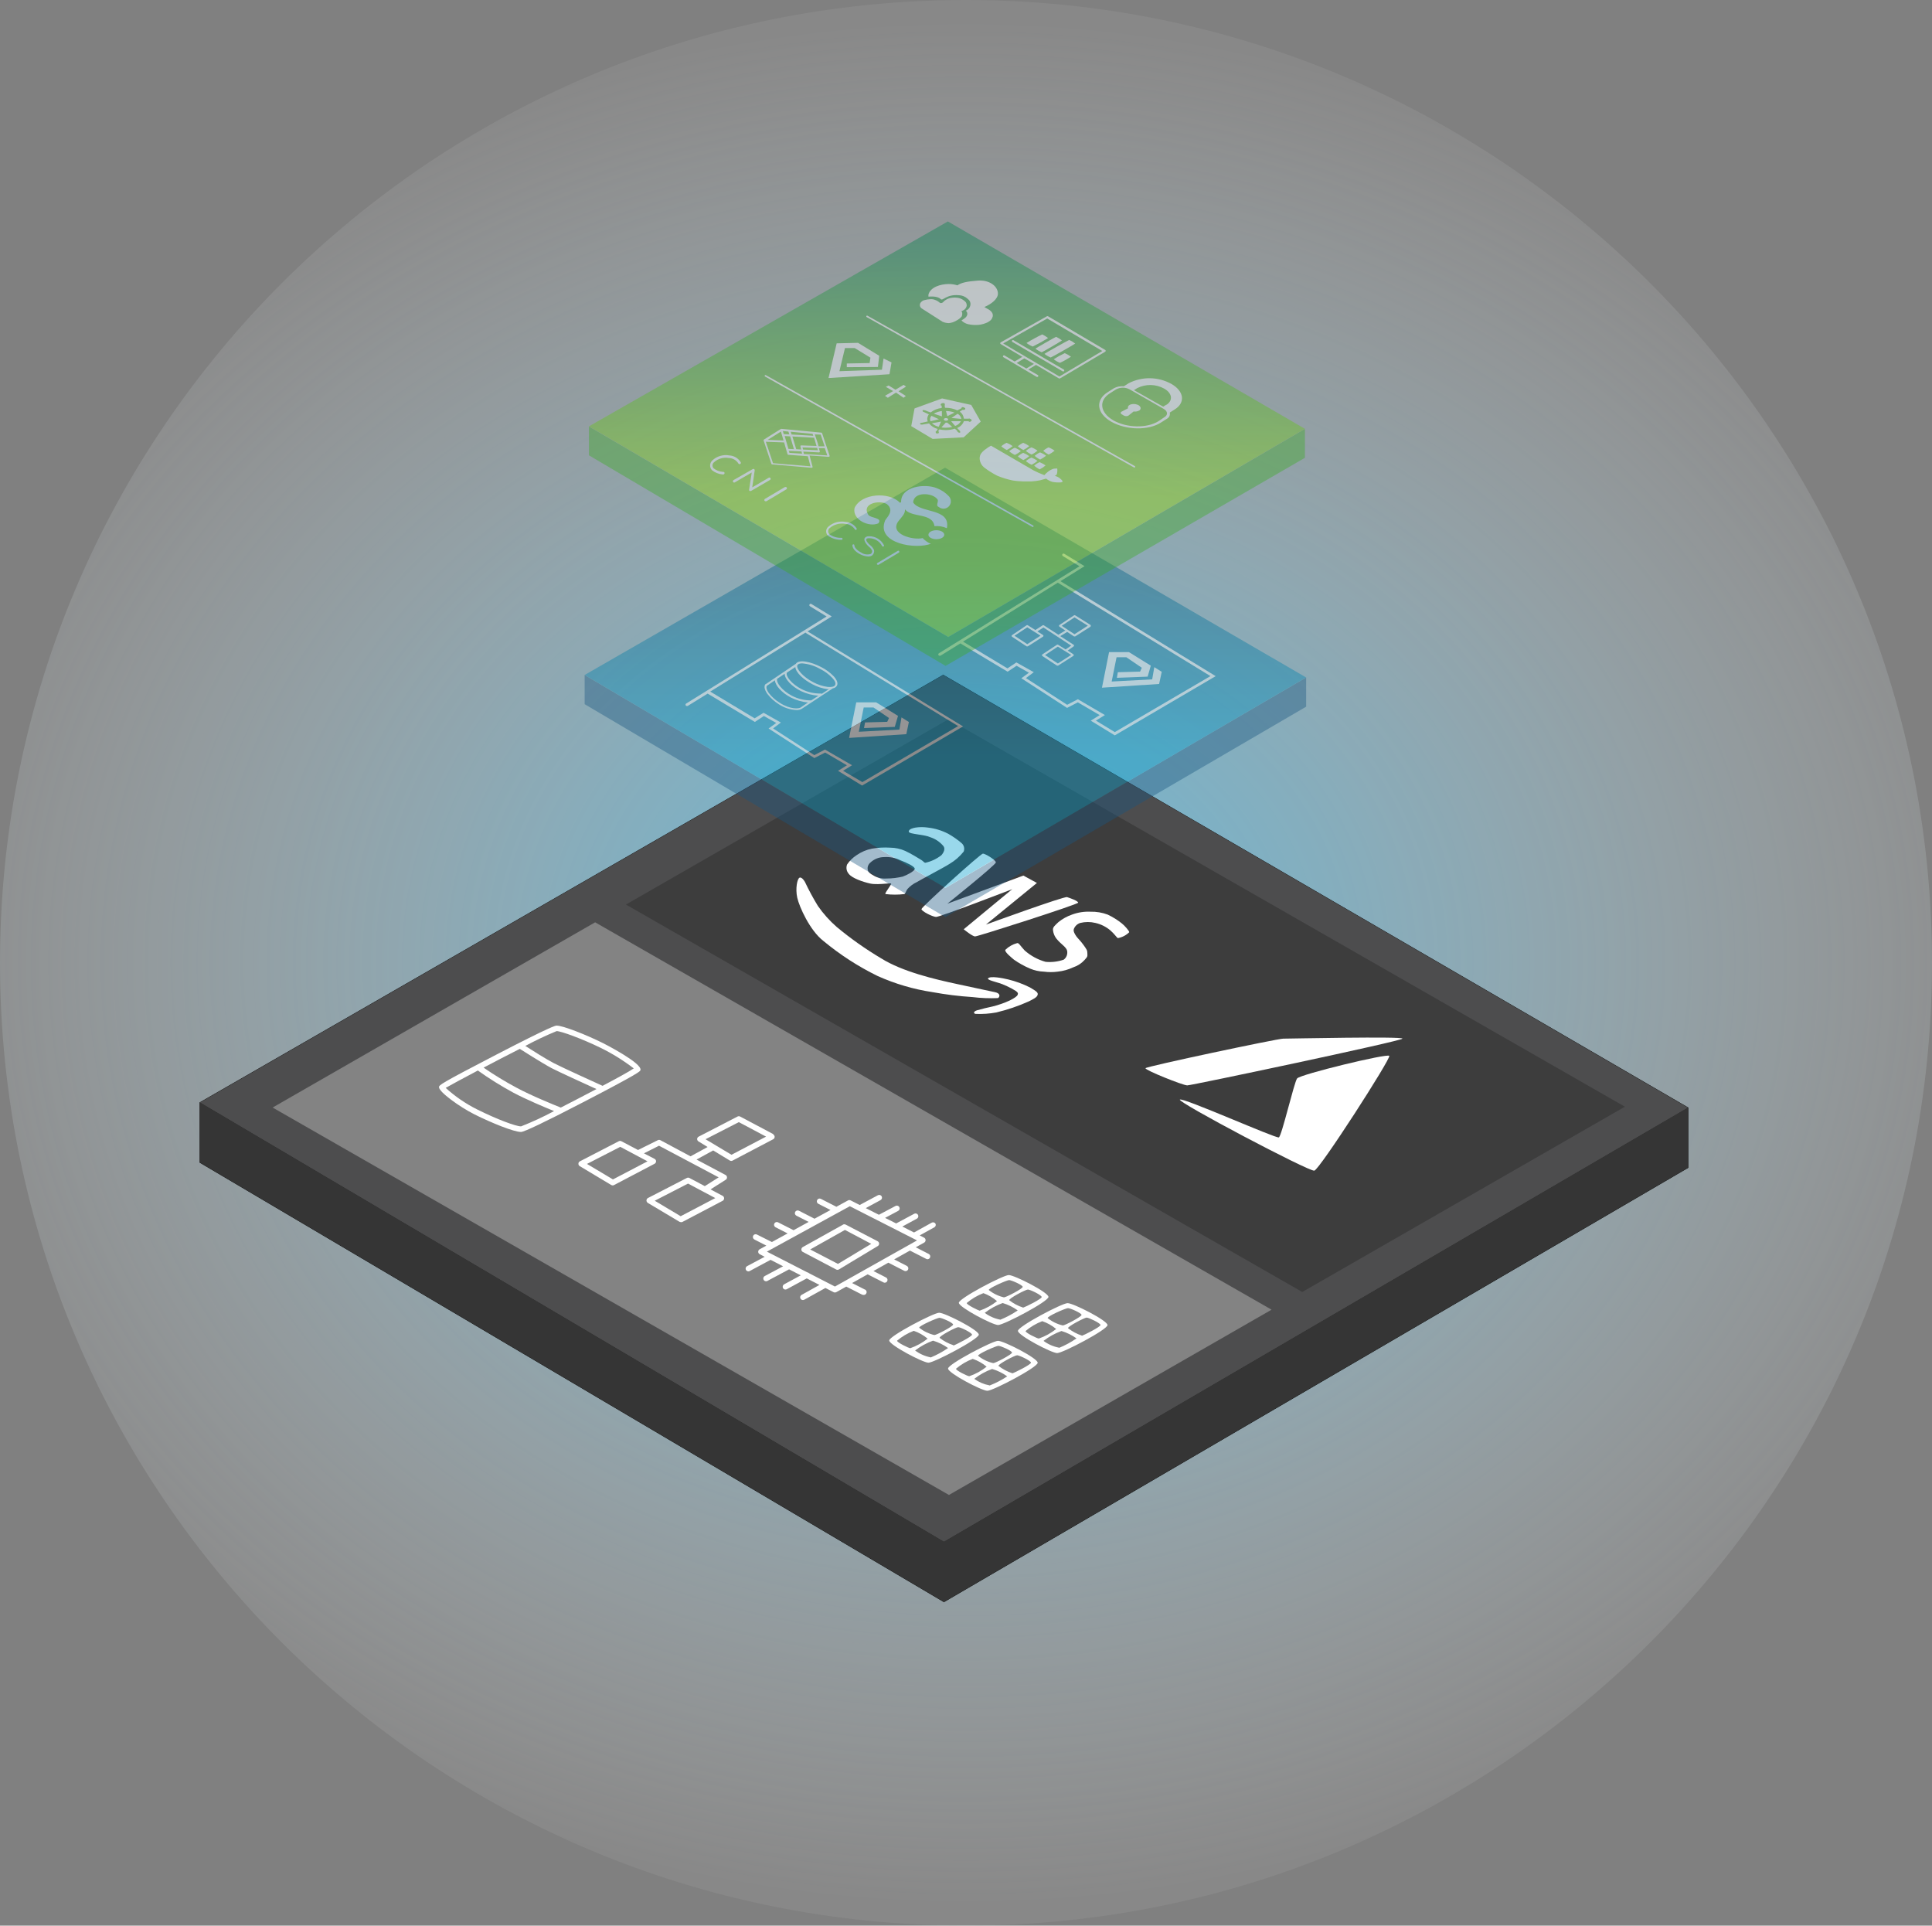 <?xml version="1.0" encoding="UTF-8"?> <svg xmlns="http://www.w3.org/2000/svg" width="589" height="587" viewBox="0 0 589 587" fill="none"><rect x="0" y="0" width="589" height="587" fill="#808080" stroke="none"/><g style="mix-blend-mode:multiply" opacity="0.635"><path fill-rule="evenodd" clip-rule="evenodd" d="M294.5 587C457.148 587 589 455.596 589 293.5C589 131.404 457.148 0 294.5 0C131.852 0 0 131.404 0 293.5C0 455.596 131.852 587 294.5 587Z" fill="url(#paint0_radial)"></path></g><path d="M287.559 205.691L60.88 336.044V354.419L287.779 488.393L514.695 355.993V337.617L287.559 205.691Z" fill="black"></path><path d="M514.695 337.685L287.559 205.742L60.88 336.112L287.779 470.068L514.695 337.685Z" fill="#4D4D4E"></path><path d="M287.779 469.967L60.88 336.01V354.368L287.779 488.342L514.695 355.942V337.567L287.779 469.967Z" fill="#353535"></path><path opacity="0.46" d="M289.149 219.278L495.372 337.364L397.015 393.843L190.826 275.741L289.149 219.278Z" fill="#2B2B2B"></path><g opacity="0.34"><path d="M181.436 281.155L387.658 399.241L289.302 455.72L83.112 337.618L181.436 281.155Z" fill="#EAEAEA"></path></g><path d="M427.556 316.619C427.235 317.364 363.259 330.866 361.957 330.866C360.654 330.866 348.945 326.179 349.233 325.621C349.52 325.063 389.503 316.619 391.195 316.619C392.887 316.619 427.861 315.875 427.556 316.619Z" fill="white"></path><path d="M344.241 284.201C344.41 283.879 342.752 282.052 341.991 281.476C340.667 280.421 339.225 279.524 337.693 278.803C336.018 278.175 334.237 277.877 332.448 277.923C330.53 277.832 328.613 278.131 326.813 278.803C325.323 279.317 323.932 280.084 322.702 281.07C321.568 282.136 321.01 282.61 321.01 283.355C321.089 284.547 321.586 285.674 322.414 286.536C323.345 287.669 325.138 288.786 325.325 289.818C325.54 290.85 325.137 291.912 324.292 292.542C322.517 293.155 320.63 293.38 318.76 293.202C316.398 292.545 314.216 291.359 312.381 289.733C310.976 288.228 310.689 287.483 310.147 287.483C308.768 287.837 307.507 288.549 306.492 289.547C306.205 290.19 308.354 291.882 309.115 292.542C310.641 293.611 312.274 294.519 313.988 295.249C315.35 295.829 316.807 296.15 318.286 296.197C319.656 296.379 321.044 296.379 322.414 296.197C324.068 296.031 325.682 295.585 327.186 294.877C328.519 294.445 329.716 293.668 330.654 292.627C331.687 291.51 331.5 291.51 331.5 290.579C331.5 289.649 331.23 289.361 330.384 288.143C329.538 286.925 328.506 285.977 328.133 285.419C327.761 284.86 327.101 283.913 327.389 283.168C327.73 282.291 328.452 281.618 329.352 281.341C330.858 280.977 332.43 280.977 333.937 281.341C335.635 281.723 337.215 282.513 338.539 283.642C339.69 284.64 340.4 285.723 340.773 285.977C342.08 285.745 343.288 285.126 344.241 284.201Z" fill="white"></path><path d="M328.692 275.165C328.692 274.641 326.238 273.761 325.308 273.473C324.377 273.186 300.57 281.849 300.57 281.849L316.12 269.159L311.991 266.908L288.811 275.487C288.811 275.487 303.599 263.643 303.599 262.898C303.599 262.154 300.35 260.208 299.657 260.208C298.963 260.208 280.926 276.485 280.926 277.128C280.926 277.771 284.225 279.446 285.359 279.514C286.493 279.581 308.59 271.054 308.59 271.054L293.802 283.27C293.802 283.27 296.408 285.453 297.288 285.453C298.168 285.453 328.692 275.673 328.692 275.165Z" fill="white"></path><path fill-rule="evenodd" clip-rule="evenodd" d="M289.048 254.15C290.516 254.97 291.899 255.934 293.176 257.027C293.895 257.666 294.144 258.683 293.802 259.582C292.615 261.078 291.164 262.346 289.521 263.321C288.639 263.903 285.957 265.357 283.556 266.658C281.768 267.628 280.136 268.512 279.522 268.888C278.428 269.395 277.449 270.121 276.645 271.02C276.372 271.402 276.246 271.702 276.147 271.939C276.031 272.215 275.952 272.406 275.715 272.543C273.804 272.78 271.872 272.78 269.962 272.543C269.738 272.426 270.309 271.595 270.852 270.806C271.336 270.102 271.797 269.431 271.654 269.328C271.54 269.246 270.935 269.295 270.103 269.364C268.706 269.479 266.669 269.646 265.258 269.328C263.008 268.82 259.759 267.703 258.761 266.384C258.066 265.602 257.87 264.497 258.253 263.524C259.013 262.399 259.991 261.439 261.129 260.698C262.535 259.713 264.132 259.033 265.816 258.702C267.653 258.382 269.522 258.279 271.383 258.397C272.969 258.41 274.536 258.75 275.985 259.396C277.61 260.14 280.165 261.697 280.858 262.137C281.192 262.348 281.377 262.521 281.528 262.662C281.691 262.814 281.814 262.929 282.043 263.017C283.85 262.629 285.545 261.837 287 260.698C287.745 259.836 288.219 258.786 287.643 257.957C286.591 256.677 285.194 255.725 283.616 255.216C282.742 254.807 281.274 254.584 279.948 254.383C278.424 254.152 277.088 253.949 277.051 253.524C276.984 252.729 278.49 252.374 279.133 252.272C280.372 252.088 281.632 252.088 282.872 252.272C285.028 252.515 287.121 253.152 289.048 254.15ZM270.182 267.805C271.932 267.807 273.676 267.597 275.376 267.179V267.145C276.307 266.84 278.879 265.555 278.879 264.844C278.879 264.133 276.493 263 274.412 262.204C272.906 261.483 271.239 261.163 269.573 261.274C267.991 261.265 266.468 261.872 265.326 262.966C264.664 263.51 264.369 264.382 264.564 265.216C264.632 265.808 265.478 266.468 266.07 266.739C267.284 267.542 268.731 267.918 270.182 267.805Z" fill="white"></path><path d="M423.546 321.865C422.988 321.053 396.372 327.516 395.442 328.751C394.511 329.986 390.755 346.331 389.875 346.72C388.995 347.11 360.654 334.487 359.706 335.198C358.759 335.909 399.063 357.194 400.687 356.856C402.311 356.517 424.087 322.677 423.546 321.865Z" fill="white"></path><path d="M307.423 298.583C309.695 299.141 311.897 299.953 313.988 301.002C315.934 302.153 316.577 302.559 316.323 303.32C316.069 304.082 314.986 304.572 313.667 305.249C310.47 306.688 307.145 307.821 303.734 308.633C301.654 309.019 299.537 309.166 297.423 309.073C296.746 308.955 296.679 308.329 297.931 307.956C299.183 307.584 301.315 307.077 302.55 306.823C304.396 306.376 306.192 305.747 307.914 304.945C309.233 304.268 310.079 303.71 310.249 303.253C310.418 302.796 310.35 302.559 309.673 302.068C308.159 301.127 306.548 300.35 304.868 299.75C303.294 299.26 300.841 298.684 301.23 298.227C301.924 297.449 305.646 298.143 307.423 298.583Z" fill="white"></path><path d="M245.394 268.837C245.394 268.837 244.531 267.28 243.786 267.534C243.042 267.788 242.433 270.918 243.059 273.676C243.685 276.434 246.883 283.625 251.011 286.823C256.069 291.022 261.606 294.606 267.508 297.5C272.857 299.905 278.51 301.568 284.31 302.44C288.338 303.18 292.406 303.683 296.493 303.946C299.063 304.265 301.655 304.366 304.242 304.251C304.8 303.946 305.173 302.813 303.294 302.44C301.416 302.068 298.54 301.408 291.924 300.004C284.868 298.498 275.122 296.197 268.625 292.136C263.869 289.31 259.343 286.114 255.089 282.576C252.914 280.678 250.982 278.518 249.336 276.147C247.893 273.782 246.577 271.342 245.394 268.837Z" fill="white"></path><path fill-rule="evenodd" clip-rule="evenodd" d="M307.541 388.683C305.849 388.683 292.313 395.789 292.313 397.143C292.313 398.496 302.584 403.911 304.293 403.911C306.002 403.911 319.639 396.754 319.639 395.349C319.639 393.945 309.25 388.683 307.541 388.683ZM307.643 390.222C308.337 390.222 311.788 391.728 311.788 392.287C311.788 392.845 306.712 395.485 306.069 395.485C304.382 395.096 302.803 394.333 301.45 393.251C301.264 392.727 306.966 390.222 307.643 390.222ZM299.809 394.199C297.96 394.904 296.244 395.916 294.733 397.193C294.581 397.701 298.32 399.495 298.658 399.545C300.574 398.879 302.365 397.895 303.954 396.635C302.735 395.573 301.33 394.747 299.809 394.199ZM304.885 402.269C303.192 401.944 301.595 401.238 300.215 400.205C301.87 398.929 303.714 397.919 305.68 397.21C307.324 397.697 308.875 398.458 310.266 399.461C308.602 400.597 306.821 401.55 304.953 402.303L304.885 402.269ZM307.694 396.364C308.941 397.341 310.35 398.091 311.856 398.581L311.924 398.615C312.55 398.446 317.575 395.975 317.575 395.383C317.575 394.791 314.056 393.099 313.362 393.099C312.668 393.099 307.423 395.874 307.694 396.364Z" fill="white"></path><path fill-rule="evenodd" clip-rule="evenodd" d="M325.477 397.244C323.785 397.244 310.333 404.334 310.333 405.704C310.333 407.075 320.587 412.472 322.296 412.472C324.005 412.472 337.642 405.315 337.642 403.928C337.642 402.54 327.186 397.244 325.477 397.244ZM325.595 398.767C326.272 398.767 329.724 400.273 329.724 400.831C329.724 401.39 324.648 404.046 324.022 404.046C322.334 403.658 320.755 402.894 319.402 401.813C319.183 401.271 324.902 398.767 325.595 398.767ZM317.744 402.743C315.896 403.448 314.179 404.461 312.668 405.738C312.533 406.263 316.255 408.039 316.695 408.039C318.612 407.376 320.403 406.392 321.991 405.129C320.739 404.072 319.298 403.263 317.744 402.743ZM322.82 410.814C321.123 410.485 319.522 409.779 318.133 408.75C319.786 407.466 321.63 406.449 323.599 405.738C325.244 406.222 326.795 406.983 328.184 407.988C326.536 409.139 324.765 410.103 322.905 410.865L322.82 410.814ZM325.612 404.892C326.868 405.869 328.281 406.625 329.791 407.126L329.876 407.176C330.485 406.99 335.51 404.486 335.51 403.911C335.51 403.335 331.873 401.643 331.28 401.643C330.688 401.643 325.358 404.401 325.612 404.892Z" fill="white"></path><path fill-rule="evenodd" clip-rule="evenodd" d="M286.324 400.171C284.632 400.171 271.095 407.278 271.095 408.631C271.095 409.985 281.349 415.4 283.058 415.4C284.767 415.4 298.405 408.242 298.405 406.838C298.405 405.434 288.033 400.171 286.324 400.171ZM286.425 401.711C287.119 401.711 290.571 403.217 290.571 403.775C290.571 404.334 285.494 406.973 284.852 406.973C283.165 406.582 281.587 405.819 280.232 404.74C280.063 404.215 285.748 401.711 286.425 401.711ZM278.574 405.687C276.725 406.392 275.009 407.405 273.498 408.682C273.363 409.19 277.102 410.983 277.508 410.983C279.424 410.317 281.214 409.333 282.804 408.073C281.556 407.02 280.121 406.211 278.574 405.687ZM283.65 413.758C281.958 413.42 280.363 412.709 278.98 411.677C280.636 410.401 282.479 409.391 284.445 408.682C286.09 409.169 287.64 409.93 289.031 410.933C287.371 412.073 285.596 413.038 283.735 413.809L283.65 413.758ZM286.459 407.836C287.707 408.811 289.116 409.561 290.621 410.053L290.706 410.171C291.332 409.934 296.34 407.447 296.34 406.855C296.34 406.263 292.821 404.571 292.127 404.571C291.433 404.571 286.188 407.346 286.459 407.836Z" fill="white"></path><path fill-rule="evenodd" clip-rule="evenodd" d="M304.259 408.733C302.567 408.733 289.031 415.822 289.031 417.193C289.031 418.564 299.284 423.961 301.01 423.961C302.736 423.961 316.357 416.821 316.357 415.416C316.357 414.012 305.985 408.733 304.259 408.733ZM304.377 410.256C305.071 410.256 308.523 411.762 308.523 412.32C308.523 412.878 303.447 415.535 302.804 415.535C301.116 415.146 299.537 414.383 298.185 413.301C297.998 412.76 303.684 410.256 304.377 410.256ZM296.543 414.232C294.696 414.939 292.98 415.952 291.467 417.227C291.315 417.751 295.037 419.528 295.494 419.528C297.413 418.868 299.204 417.884 300.79 416.618C299.538 415.561 298.097 414.752 296.543 414.232ZM301.619 422.303C299.958 421.99 298.387 421.314 297.017 420.323C298.663 419.039 300.502 418.023 302.465 417.311C304.116 417.796 305.672 418.557 307.068 419.562C305.383 420.688 303.578 421.624 301.687 422.354L301.619 422.303ZM304.411 416.381C305.669 417.355 307.082 418.11 308.59 418.614L308.658 418.631C309.267 418.479 314.309 415.975 314.309 415.399C314.309 414.824 310.756 413.132 310.079 413.132C309.403 413.132 304.157 415.89 304.411 416.381Z" fill="white"></path><path fill-rule="evenodd" clip-rule="evenodd" d="M244.734 380.155L257.153 373.234C257.373 373.168 257.611 373.192 257.813 373.302L267.559 378.378C267.83 378.522 268.004 378.799 268.016 379.106C268.02 379.412 267.858 379.697 267.593 379.85L255.749 386.974C255.617 387.054 255.464 387.095 255.309 387.092C255.173 387.093 255.038 387.058 254.92 386.99L244.768 381.644C244.486 381.511 244.308 381.227 244.311 380.916C244.3 380.604 244.463 380.311 244.734 380.155ZM247.001 380.882L255.461 385.282L265.613 379.173L257.593 374.926L247.001 380.882Z" fill="white"></path><path fill-rule="evenodd" clip-rule="evenodd" d="M284.056 372.71C284.464 372.491 284.971 372.633 285.207 373.031C285.394 373.439 285.23 373.921 284.835 374.131L280.385 376.601L281.721 377.278C281.995 377.428 282.168 377.711 282.178 378.023C282.189 378.335 282.026 378.628 281.755 378.784L279.183 380.222L283.143 382.253C283.557 382.464 283.724 382.97 283.515 383.386C283.376 383.68 283.078 383.865 282.753 383.86C282.623 383.858 282.495 383.823 282.381 383.759L277.407 381.221L272.601 383.911L276.459 385.891C276.874 386.102 277.04 386.608 276.831 387.024C276.681 387.305 276.389 387.481 276.07 387.481C275.936 387.477 275.804 387.449 275.681 387.396L270.825 384.909L266.29 387.464L270.097 389.41C270.453 389.582 270.642 389.977 270.553 390.362C270.463 390.747 270.12 391.019 269.725 391.017C269.589 391.018 269.454 390.983 269.336 390.916L264.513 388.462L259.776 391.119L263.532 393.031C263.999 393.138 264.291 393.604 264.184 394.071C264.076 394.539 263.61 394.83 263.143 394.723C263.007 394.722 262.873 394.687 262.754 394.621L257.999 392.202L254.954 393.894C254.823 393.961 254.678 393.996 254.531 393.995C254.401 394 254.273 393.971 254.158 393.911L251.637 392.625L245.106 396.246C244.708 396.41 244.251 396.249 244.043 395.872C243.835 395.496 243.943 395.023 244.294 394.774L249.827 391.694L245.952 389.698L239.861 392.997C239.735 393.062 239.596 393.097 239.455 393.099C239.144 393.103 238.856 392.933 238.71 392.659C238.495 392.247 238.644 391.738 239.049 391.508L244.125 388.767L240.571 386.94L233.939 390.476C233.82 390.543 233.686 390.578 233.55 390.577C233.161 390.579 232.822 390.317 232.726 389.941C232.63 389.565 232.802 389.171 233.144 388.987L238.744 386.009L234.92 384.046L228.609 387.43C228.341 387.598 228.002 387.602 227.73 387.441C227.458 387.281 227.298 386.982 227.315 386.666C227.333 386.35 227.525 386.071 227.814 385.941L233.127 383.116L231.604 382.32C231.328 382.182 231.152 381.902 231.147 381.593C231.144 381.278 231.312 380.986 231.587 380.831L233.634 379.715L229.979 377.837C229.572 377.619 229.408 377.12 229.607 376.703C229.709 376.499 229.888 376.345 230.104 376.275C230.321 376.205 230.556 376.225 230.758 376.331L235.326 378.615L240.115 375.992L236.443 374.114C236.24 374.016 236.086 373.84 236.016 373.626C235.946 373.413 235.966 373.179 236.071 372.981C236.282 372.566 236.788 372.399 237.204 372.608L241.925 375.011L246.527 372.49L242.788 370.578C242.373 370.367 242.207 369.86 242.416 369.444C242.634 369.027 243.145 368.862 243.566 369.072L248.321 371.508L253.194 368.852L249.471 366.957C249.063 366.74 248.905 366.235 249.116 365.823C249.214 365.621 249.39 365.467 249.604 365.396C249.818 365.326 250.051 365.346 250.25 365.451L254.987 367.871L258.541 365.925C258.791 365.798 259.086 365.798 259.336 365.925L262.094 367.329L267.644 364.351C268.056 364.136 268.565 364.285 268.794 364.69C268.901 364.889 268.924 365.123 268.857 365.339C268.79 365.555 268.64 365.736 268.439 365.84L263.938 368.277L267.948 370.307L273.024 367.617C273.44 367.397 273.955 367.556 274.175 367.972C274.395 368.388 274.235 368.903 273.82 369.123L269.826 371.255L273.21 372.947L278.709 370.003C278.975 369.857 279.299 369.865 279.557 370.023C279.816 370.181 279.971 370.465 279.963 370.768C279.956 371.071 279.788 371.346 279.522 371.492L275.089 373.894L278.659 375.705L284.056 372.71ZM246.646 388.124L254.548 392.185L279.572 378.124L259.082 367.701L233.803 381.542L246.138 387.87C246.334 387.885 246.517 387.976 246.646 388.124Z" fill="white"></path><path fill-rule="evenodd" clip-rule="evenodd" d="M225.631 340.358L235.783 345.739L235.698 345.807C235.983 345.946 236.163 346.235 236.163 346.551C236.163 346.868 235.983 347.157 235.698 347.296L223.33 353.793C223.211 353.86 223.077 353.895 222.941 353.895C222.787 353.89 222.636 353.849 222.501 353.776L217.425 350.697L212.349 353.472L221.198 358.175C221.457 358.321 221.623 358.589 221.638 358.886C221.656 359.187 221.507 359.474 221.249 359.631L216.613 362.575L220.318 364.537C220.591 364.69 220.759 364.978 220.759 365.29C220.759 365.603 220.591 365.891 220.318 366.043L207.949 372.541C207.816 372.572 207.677 372.572 207.543 372.541C207.394 372.542 207.247 372.501 207.12 372.422L197.493 366.686C197.234 366.521 197.08 366.232 197.087 365.925C197.095 365.617 197.27 365.339 197.544 365.197L209.388 359.089C209.635 358.954 209.935 358.954 210.183 359.089L214.87 361.576L219.1 358.903L200.911 349.258L196.325 351.577L199.557 353.269C199.841 353.407 200.019 353.697 200.014 354.013C200.011 354.327 199.836 354.613 199.557 354.758L187.188 361.255C187.07 361.322 186.936 361.357 186.799 361.356C186.645 361.351 186.495 361.311 186.359 361.238L176.749 355.485C176.479 355.33 176.321 355.034 176.343 354.724C176.342 354.418 176.521 354.139 176.799 354.013L188.644 347.888C188.891 347.753 189.191 347.753 189.439 347.888L194.515 350.561L200.555 347.566C200.793 347.44 201.079 347.44 201.317 347.566L210.521 352.49L215.733 349.648L212.958 347.956C212.692 347.802 212.531 347.518 212.535 347.211C212.543 346.899 212.726 346.617 213.009 346.484L224.853 340.358C225.097 340.232 225.387 340.232 225.631 340.358ZM178.948 354.808L186.867 359.529L197.408 354.013L189.1 349.597L178.948 354.808ZM207.51 370.747L199.608 366.026L209.76 360.798L214.498 363.319L218.068 365.214L207.51 370.747ZM215.09 347.279L223.008 352.016L233.55 346.484L225.242 342.067L215.09 347.279Z" fill="white"></path><path fill-rule="evenodd" clip-rule="evenodd" d="M169.693 312.643C171.673 312.643 178.745 315.452 183.821 317.973C183.974 318.041 195.953 324.132 195.242 326.23C195.141 326.586 194.972 327.093 177.629 336.078C166.14 342.034 159.812 345.062 158.83 345.062C156.681 345.062 149.964 342.355 144.702 339.732C140.066 337.397 133.839 332.88 133.839 331.425C133.839 330.799 133.975 330.477 151.182 321.56C168.39 312.643 169.371 312.643 169.693 312.643ZM145.463 338.193C151.504 341.221 157.29 343.353 158.796 343.353L158.83 343.37C162.28 342.011 165.647 340.452 168.915 338.7C166.072 337.533 160.336 335.13 156.529 333.1C152.778 331.069 149.156 328.809 145.683 326.332C141.149 328.717 137.375 330.765 135.87 331.628C138.751 334.246 141.979 336.455 145.463 338.193ZM170.928 337.617C169.236 336.941 161.859 333.963 157.392 331.526C153.96 329.689 150.632 327.661 147.426 325.452C151.013 323.557 154.922 321.526 158.475 319.733C158.763 319.919 165.243 324.047 168.153 325.604C170.522 326.822 178.424 330.426 181.842 331.983C178.305 333.844 174.481 335.841 170.962 337.634L170.928 337.617ZM168.864 324.098C171.503 325.469 181.571 330.037 183.669 330.985L183.703 331.002C188.153 328.65 191.841 326.636 193.212 325.689C190.047 323.257 186.646 321.148 183.06 319.394C177.51 316.687 171.08 314.318 169.693 314.318C166.436 315.657 163.25 317.165 160.15 318.836C162.011 320.037 166.563 322.914 168.864 324.098Z" fill="white"></path><g opacity="0.4"><path d="M288.219 270.681L178.238 205.759V214.659L288.219 279.581L398.2 215.42V206.52L288.219 270.681Z" fill="#185580"></path><path d="M398.2 206.52L288.117 142.562L178.238 205.759L288.219 270.681L398.2 206.52Z" fill="url(#paint1_linear)"></path><path fill-rule="evenodd" clip-rule="evenodd" d="M330.637 172.595L323.294 177.164L370.62 206.114L339.859 224.168L332.533 219.684L335.257 217.992L328.59 214.1L325.308 215.792L311.365 206.757L313.683 205.065L309.91 202.95L307.186 204.76L292.787 196.131L286.679 199.904C286.607 199.927 286.531 199.927 286.459 199.904C286.313 199.902 286.179 199.826 286.104 199.701C286.047 199.609 286.03 199.499 286.056 199.394C286.081 199.289 286.147 199.199 286.239 199.143L329.098 172.612L324.022 169.499C323.898 169.423 323.824 169.287 323.827 169.142C323.831 168.997 323.911 168.865 324.039 168.795C324.166 168.726 324.321 168.73 324.445 168.805L330.637 172.595ZM336.847 217.975L334.106 219.667L339.859 223.17L369.029 206.097L322.567 177.671V177.57L293.599 195.59L307.135 203.745L309.86 201.935L315.172 204.913L312.77 206.706L325.341 214.845L328.607 213.153L336.847 217.975Z" fill="white"></path><path d="M351.906 203.373L354.173 204.794L353.378 208.5L335.95 209.633L338.116 198.788H344.174L350.84 202.916L349.876 206.266L340.502 206.622L340.79 204.913L347.575 204.727L348.099 203.559L343.395 200.361H340.4L338.911 207.755L351.263 207.095L351.906 203.373Z" fill="white"></path><path fill-rule="evenodd" clip-rule="evenodd" d="M253.566 187.908L246.206 192.476L293.599 221.444L262.821 239.464L255.495 234.98L258.202 233.288L251.553 229.396L248.27 231.088L234.311 222.07L236.646 220.378L232.873 218.263L230.132 220.073L215.733 211.444L209.625 215.217C209.559 215.239 209.487 215.239 209.421 215.217C209.232 215.229 209.059 215.107 209.007 214.924C208.954 214.742 209.035 214.547 209.202 214.456L252.01 187.925L246.933 184.812C246.841 184.756 246.775 184.665 246.75 184.56C246.725 184.456 246.742 184.345 246.798 184.253C246.851 184.157 246.941 184.088 247.047 184.062C247.154 184.037 247.266 184.057 247.356 184.118L253.566 187.908ZM259.759 233.271L257.018 234.963L262.906 238.415L292.093 221.342L245.614 192.916V192.798L216.528 210.818L230.064 218.973L232.788 217.281L238.067 220.259L235.682 222.053L248.253 230.191L251.502 228.499L259.759 233.271Z" fill="white"></path><path fill-rule="evenodd" clip-rule="evenodd" d="M254.226 206.215C253.096 205.03 251.767 204.051 250.301 203.322C247.221 201.732 243.533 200.886 242.619 202.358L233.397 208.584C233.369 208.578 233.341 208.578 233.313 208.584C232.856 209.278 233.076 210.276 233.922 211.495C234.888 212.757 236.075 213.835 237.424 214.676C239.024 215.744 240.884 216.358 242.805 216.452C243.442 216.503 244.076 216.329 244.598 215.961L253.905 209.836C254.428 209.771 254.892 209.464 255.157 209.007C255.529 208.347 255.207 207.332 254.226 206.215ZM247.323 213.508C245.268 213.522 243.241 213.034 241.417 212.087C238.389 210.496 236.544 208.026 236.934 206.926L239.218 205.386C239.218 206.977 241.333 209.244 244.175 210.665C245.852 211.458 247.657 211.939 249.505 212.087L247.323 213.508ZM244.446 210.107C246.298 211.032 248.351 211.479 250.419 211.41L250.47 211.545L252.686 210.09H252.314C250.69 209.875 249.119 209.365 247.678 208.584C245.005 207.214 242.602 205.031 242.467 203.339L239.912 205.031C239.37 206.012 241.333 208.55 244.446 210.107ZM244.209 215.589C243.583 216.165 240.825 216.232 237.763 214.269C236.461 213.479 235.315 212.459 234.379 211.258C233.736 210.344 233.516 209.566 233.77 209.075L236.24 207.383C236.341 208.957 238.338 211.19 241.096 212.628C242.731 213.45 244.503 213.966 246.324 214.151L244.209 215.589ZM252.331 209.396C253.532 209.515 254.361 209.312 254.598 208.821C254.886 208.314 254.548 207.518 253.752 206.672C252.684 205.534 251.417 204.599 250.013 203.914C248.338 202.954 246.472 202.377 244.548 202.222C243.803 202.222 243.279 202.408 243.11 202.747C242.602 203.728 244.649 206.266 247.915 207.958C249.29 208.696 250.785 209.183 252.331 209.396Z" fill="white"></path><path d="M274.835 218.686L277.085 220.09L276.307 223.796L258.862 224.946L261.045 214.1H267.102L273.769 218.229L272.787 221.579L263.414 221.934L263.718 220.225L270.486 220.039L271.028 218.872L266.307 215.674H263.312L261.823 223.068L274.192 222.408L274.835 218.686Z" fill="white"></path><path fill-rule="evenodd" clip-rule="evenodd" d="M327.778 187.57L332.414 190.48C332.516 190.545 332.569 190.665 332.549 190.784C332.547 190.89 332.497 190.99 332.414 191.055L327.778 194.016C327.723 194.033 327.664 194.033 327.609 194.016C327.553 194.031 327.495 194.031 327.44 194.016L325.341 192.629L323.243 193.915L327.287 196.537C327.384 196.584 327.444 196.684 327.44 196.791C327.437 196.892 327.387 196.986 327.304 197.045L325.511 198.314L327.203 199.431C327.297 199.489 327.354 199.591 327.355 199.701C327.359 199.809 327.299 199.908 327.203 199.955L322.567 202.916C322.517 202.931 322.464 202.931 322.414 202.916C322.359 202.933 322.3 202.933 322.245 202.916L317.795 199.989C317.712 199.93 317.662 199.836 317.66 199.735C317.662 199.629 317.712 199.53 317.795 199.464L322.245 196.537C322.342 196.472 322.469 196.472 322.567 196.537L324.868 197.975L326.56 196.808L318.1 191.275L316.272 192.476L317.964 193.559C318.056 193.619 318.113 193.72 318.117 193.83C318.11 193.934 318.053 194.029 317.964 194.084L313.328 197.045C313.273 197.062 313.214 197.062 313.159 197.045C313.104 197.06 313.045 197.06 312.99 197.045L308.557 194.118C308.46 194.062 308.402 193.958 308.404 193.847C308.408 193.742 308.465 193.646 308.557 193.593L312.99 190.598C313.094 190.538 313.223 190.538 313.328 190.598L315.646 192.053L317.88 190.615C317.982 190.547 318.116 190.547 318.218 190.615L322.668 193.492L324.783 192.206L322.99 191.021C322.904 190.965 322.853 190.87 322.853 190.767C322.853 190.665 322.904 190.57 322.99 190.514L327.44 187.57C327.542 187.501 327.676 187.501 327.778 187.57ZM309.284 193.796L313.176 196.368L317.22 193.779L313.176 191.224L309.284 193.796ZM322.499 202.256L318.607 199.684L322.499 197.112L326.56 199.651L322.499 202.256ZM323.683 190.767L327.575 193.339L331.636 190.734L327.575 188.196L323.683 190.767Z" fill="white"></path></g><g opacity="0.4"><path d="M289.088 194.191L179.545 129.999V138.798L288.265 202.989L397.826 139.553V130.738L289.088 194.191Z" fill="#3BAB24"></path><path d="M397.826 130.721L288.971 67.504L179.545 129.966L289.088 194.174L397.826 130.721Z" fill="url(#paint2_linear)"></path><path d="M264.339 96.451L345.841 142.29" stroke="white" stroke-width="0.48" stroke-linecap="round" stroke-dasharray="0"></path><path d="M233.359 114.568L314.862 160.407" stroke="white" stroke-width="0.48" stroke-linecap="round" stroke-dasharray="0"></path><path fill-rule="evenodd" clip-rule="evenodd" d="M356.621 125.768L358.132 124.811C361.49 122.712 360.953 119.22 357.091 117.02C353.073 114.805 348.219 114.723 344.129 116.802L342.617 117.759C341.554 117.643 340.48 117.86 339.545 118.38L337.664 119.572C333.853 121.99 334.306 126.037 338.856 128.589C343.407 131.141 350.073 131.259 353.884 128.841L355.765 127.649C356.448 127.292 356.801 126.517 356.621 125.768ZM355.597 123.35L354.623 123.971L345.707 118.934L346.664 118.33C349.268 116.995 352.366 117.046 354.925 118.464C357.393 119.858 357.662 122.091 355.597 123.417V123.35ZM339.444 128.152C343.541 130.486 349.703 130.587 353.196 128.387L355.076 127.111C356.134 126.44 355.983 125.331 354.74 124.626L344.397 118.699C343.1 118.012 341.547 118.012 340.25 118.699L338.353 119.908C334.86 122.108 335.347 125.818 339.444 128.152Z" fill="white"></path><path d="M346.731 123.35C346.022 123.082 345.24 123.082 344.532 123.35C343.977 123.602 343.742 124.038 343.91 124.458L341.946 125.482C341.779 125.539 341.665 125.693 341.66 125.869C341.687 126.063 341.815 126.23 341.996 126.305L342.651 126.691C342.879 126.81 343.133 126.868 343.39 126.859C343.622 126.865 343.85 126.8 344.045 126.675L345.606 125.432C346.182 125.529 346.774 125.429 347.285 125.147C347.625 124.984 347.806 124.607 347.722 124.24C347.547 123.806 347.181 123.477 346.731 123.35Z" fill="white"></path><path fill-rule="evenodd" clip-rule="evenodd" d="M336.942 106.677L319.496 96.401C319.396 96.35 319.278 96.35 319.177 96.401L305.09 104.36C304.989 104.412 304.926 104.515 304.926 104.628C304.926 104.741 304.989 104.845 305.09 104.897L311.672 108.776L309.338 110.203L306.232 108.356C306.161 108.314 306.076 108.303 305.997 108.325C305.918 108.347 305.851 108.401 305.812 108.473C305.764 108.541 305.747 108.626 305.766 108.706C305.786 108.787 305.839 108.855 305.913 108.893L316.088 114.904C316.137 114.92 316.19 114.92 316.239 114.904C316.35 114.911 316.455 114.852 316.508 114.753C316.588 114.608 316.544 114.426 316.407 114.333L313.502 112.654L315.836 111.227L322.838 115.358H323.006H323.157L336.942 107.214C337.034 107.155 337.089 107.054 337.089 106.945C337.089 106.837 337.034 106.735 336.942 106.677ZM312.898 112.335L309.959 110.656L312.276 109.246L315.215 110.925L312.898 112.335ZM305.829 104.695L322.972 114.77L336.052 106.996L319.261 97.089L305.829 104.695Z" fill="white"></path><path d="M324.366 112.688L308.969 103.705C308.901 103.657 308.816 103.64 308.736 103.659C308.655 103.679 308.587 103.732 308.549 103.806C308.457 103.954 308.502 104.149 308.65 104.242L324.013 113.225C324.062 113.24 324.115 113.24 324.164 113.225C324.278 113.224 324.382 113.159 324.433 113.057C324.493 112.933 324.466 112.783 324.366 112.688Z" fill="white"></path><path d="M324.601 107.651C323.439 108.192 322.317 108.815 321.243 109.514C321.817 109.97 322.457 110.338 323.14 110.606C324.303 110.067 325.425 109.444 326.498 108.742C325.913 108.301 325.276 107.934 324.601 107.651V107.651Z" fill="white"></path><path d="M312.948 104.561C313.528 105.005 314.166 105.367 314.845 105.636C316.451 104.856 318.014 103.993 319.53 103.05C318.979 102.608 318.376 102.236 317.733 101.942C316.092 102.727 314.494 103.602 312.948 104.561H312.948Z" fill="white"></path><path d="M318.422 107.886C318.997 108.342 319.636 108.709 320.319 108.977C320.504 108.977 327.791 104.83 327.791 104.729C327.237 104.296 326.634 103.93 325.994 103.638C325.759 103.638 318.422 107.768 318.422 107.886Z" fill="white"></path><path d="M315.685 106.291C316.26 106.747 316.899 107.114 317.582 107.382C317.767 107.382 323.761 103.873 323.761 103.772C323.21 103.335 322.606 102.969 321.965 102.681C321.847 102.681 315.685 106.173 315.685 106.291Z" fill="white"></path><path d="M269.359 109.296L271.794 110.471L271.172 114.082L252.585 115.24L255.07 104.662L261.585 104.511L268.049 108.457L267.646 111.865L258.159 111.932V110.807L265.128 110.673L265.363 109.027L260.577 106.106H257.605L255.909 113.158L268.872 112.705L269.359 109.296Z" fill="white"></path><path d="M276.159 120.714L275.454 121.251L273.154 119.673L270.669 121.251L269.796 120.664L272.281 119.22L270.064 117.927L270.904 117.507L272.986 118.8L275.488 117.322L276.21 117.843L273.926 119.287L276.159 120.714Z" fill="white"></path><path d="M288.4 128.253C288.769 128.253 289.071 128.068 289.071 127.85C289.071 127.632 288.769 127.447 288.4 127.447C288.03 127.447 287.728 127.632 287.728 127.85C287.728 128.068 288.03 128.253 288.4 128.253Z" fill="white"></path><path d="M287.14 125.298C286.271 125.402 285.431 125.682 284.672 126.121L287.157 126.926L287.14 125.298Z" fill="white"></path><path d="M283.967 126.759C283.712 127.047 283.564 127.415 283.547 127.8C283.552 128.008 283.597 128.213 283.682 128.404L286.251 127.8L283.967 126.759Z" fill="white"></path><path d="M286.183 130.1L286.905 128.522L284.118 129.025C284.708 129.548 285.417 129.917 286.183 130.1Z" fill="white"></path><path d="M290.986 125.768C290.157 125.463 289.282 125.304 288.4 125.298C288.601 126.07 288.82 126.859 288.82 126.859L290.986 125.768Z" fill="white"></path><path d="M291.943 126.137L290.062 127.413L293.084 127.699C292.965 127.03 292.544 126.454 291.943 126.137Z" fill="white"></path><path d="M288.316 128.841L287.006 130.285C287.439 130.353 287.877 130.387 288.316 130.385C288.989 130.387 289.66 130.309 290.314 130.15L288.786 128.841H288.316Z" fill="white"></path><path fill-rule="evenodd" clip-rule="evenodd" d="M287.208 121.453C287.208 121.453 295.402 123.316 296.09 123.434L298.995 128.522L293.79 133.307L284.32 133.794L277.805 129.898L278.812 124.509L287.208 121.453ZM295.2 128.387C295.2 128.387 295.502 128.606 295.67 128.606C295.855 128.572 296.375 128.203 296.224 128.018C296.073 127.833 295.62 127.481 295.385 127.615C294.865 127.649 294.343 127.649 293.823 127.615C293.765 126.758 293.312 125.976 292.597 125.499L293.42 124.945H293.974C294.145 124.89 294.264 124.737 294.277 124.559C294.31 124.341 293.739 124.106 293.42 124.106C293.241 124.123 293.108 124.279 293.118 124.458L291.859 125.096C290.726 124.56 289.485 124.29 288.232 124.307H288.114C288.051 124.105 288.011 123.897 287.997 123.686C288.082 123.476 288.082 123.241 287.997 123.031C287.846 122.762 287.006 122.813 286.821 123.232C286.637 123.652 287.09 123.652 287.09 123.652V124.374C285.865 124.492 284.7 124.958 283.732 125.718L282.741 125.382C282.343 125.162 281.902 125.031 281.448 124.996C281.096 125.096 281.331 125.449 281.331 125.449L283.178 126.305C282.872 126.707 282.702 127.194 282.691 127.699C282.697 127.963 282.748 128.224 282.842 128.471L281.163 128.857C281.045 128.857 280.458 128.891 280.508 129.16C280.558 129.428 280.693 129.428 281.196 129.428L283.228 129.076C283.9 129.908 284.826 130.498 285.864 130.755L285.562 131.41C285.562 131.41 285.226 131.41 285.243 131.678C285.26 131.947 285.461 132.199 285.646 132.148C285.686 132.137 285.741 132.13 285.802 132.123C286.02 132.095 286.309 132.059 286.217 131.796C286.153 131.621 286.102 131.441 286.066 131.258L286.402 130.889C287.041 131.033 287.694 131.106 288.349 131.107C289.279 131.11 290.203 130.962 291.086 130.671L291.758 131.258C291.793 131.449 291.902 131.618 292.06 131.729C292.295 131.947 292.749 131.997 292.749 131.729C292.731 131.488 292.608 131.267 292.413 131.124C292.379 131.107 292.127 130.839 291.792 130.469C292.75 130.108 293.503 129.348 293.857 128.387H295.2Z" fill="white"></path><path d="M291.187 129.848C291.932 129.6 292.56 129.086 292.95 128.404H289.961L291.187 129.848Z" fill="white"></path><path d="M319.664 136.38C320.324 136.627 320.946 136.966 321.511 137.387C320.96 137.848 320.357 138.242 319.715 138.563C319.105 138.268 318.54 137.889 318.036 137.438C318.523 137.007 319.072 136.65 319.664 136.38Z" fill="white"></path><path d="M317.062 137.908C317.722 138.155 318.344 138.494 318.909 138.915C318.358 139.376 317.755 139.77 317.112 140.091C316.503 139.796 315.938 139.417 315.433 138.966C315.921 138.535 316.47 138.178 317.062 137.908V137.908Z" fill="white"></path><path d="M314.459 136.38C315.119 136.627 315.741 136.966 316.306 137.387C315.755 137.848 315.152 138.242 314.51 138.563C313.871 138.273 313.278 137.894 312.746 137.438C313.261 137.001 313.838 136.644 314.459 136.38V136.38Z" fill="white"></path><path d="M311.941 134.986C312.598 135.24 313.219 135.578 313.788 135.994C313.241 136.46 312.637 136.854 311.991 137.169C311.378 136.881 310.812 136.501 310.312 136.044C310.8 135.613 311.348 135.256 311.941 134.986V134.986Z" fill="white"></path><path d="M309.372 136.497C310.032 136.744 310.653 137.084 311.219 137.505C310.667 137.965 310.065 138.36 309.422 138.68C308.784 138.391 308.19 138.012 307.659 137.555C308.171 137.115 308.749 136.758 309.372 136.497Z" fill="white"></path><path d="M306.886 134.986C307.544 135.24 308.164 135.578 308.733 135.994C308.187 136.46 307.583 136.854 306.937 137.169C306.325 136.879 305.759 136.499 305.258 136.044C305.744 135.611 306.293 135.254 306.886 134.986Z" fill="white"></path><path d="M311.941 138.042C312.598 138.296 313.219 138.634 313.788 139.049C313.241 139.521 312.638 139.921 311.991 140.242C311.382 139.947 310.816 139.568 310.312 139.117C310.8 138.681 311.348 138.319 311.941 138.042V138.042Z" fill="white"></path><path d="M314.459 139.486C315.116 139.74 315.737 140.078 316.306 140.494C315.759 140.96 315.156 141.354 314.51 141.669C313.868 141.386 313.273 141.007 312.746 140.544C313.265 140.113 313.842 139.757 314.459 139.486Z" fill="white"></path><path d="M316.911 140.88C317.568 141.133 318.189 141.472 318.758 141.887C318.211 142.359 317.608 142.759 316.961 143.079C316.348 142.784 315.782 142.4 315.282 141.937C315.774 141.512 316.322 141.156 316.911 140.88V140.88Z" fill="white"></path><path d="M318.405 144.842C317.252 144.429 316.13 143.935 315.047 143.365L302.118 135.859C301.523 136.173 300.961 136.544 300.439 136.967C299.859 137.352 299.362 137.849 298.978 138.428C298.706 138.943 298.606 139.532 298.693 140.107C298.806 141.045 299.282 141.901 300.019 142.492C301.28 143.461 302.629 144.309 304.049 145.027C305.568 145.654 307.142 146.137 308.75 146.471C309.762 146.63 310.783 146.72 311.806 146.74C313.066 146.74 313.485 146.74 314.526 146.74C315.401 146.69 316.271 146.578 317.129 146.404L318.909 145.9C319.482 146.343 320.13 146.678 320.823 146.891C321.707 147.065 322.611 147.116 323.509 147.042C323.845 146.891 324.08 146.824 323.929 146.622C323.521 146.106 323.012 145.678 322.435 145.363C322.137 145.234 321.828 145.133 321.511 145.061C321.815 145.005 322.072 144.805 322.2 144.523C322.352 143.977 322.392 143.406 322.317 142.844C322.317 142.844 322.317 142.76 322.015 142.844C321.559 142.794 321.099 142.876 320.689 143.079C320.119 143.33 319.597 143.677 319.144 144.104C318.791 144.355 318.405 144.842 318.405 144.842Z" fill="white"></path><path d="M225.132 141.316C225.242 141.481 225.457 141.541 225.637 141.457C225.817 141.374 225.909 141.171 225.854 140.98C225.131 139.717 223.815 138.907 222.361 138.831C220.482 138.487 218.551 139.054 217.156 140.359C216.748 140.739 216.508 141.267 216.489 141.824C216.47 142.382 216.674 142.924 217.055 143.331C217.974 144.069 219.089 144.518 220.263 144.624H220.498C220.693 144.626 220.858 144.482 220.884 144.288C220.909 144.185 220.888 144.076 220.827 143.989C220.766 143.903 220.67 143.846 220.565 143.835H220.33C219.327 143.765 218.368 143.397 217.576 142.777C217.322 142.522 217.189 142.17 217.212 141.81C217.234 141.451 217.41 141.118 217.694 140.896C218.915 139.797 220.577 139.326 222.193 139.62C223.399 139.643 224.509 140.284 225.132 141.316Z" fill="white"></path><path d="M234.921 145.783C234.868 145.688 234.78 145.619 234.676 145.591C234.571 145.563 234.46 145.577 234.367 145.632L229.33 148.57L230.085 143.398C230.099 143.245 230.036 143.094 229.917 142.995C229.79 142.913 229.625 142.913 229.498 142.995L223.621 146.354C223.529 146.409 223.464 146.499 223.439 146.603C223.414 146.707 223.431 146.816 223.486 146.908C223.539 146.998 223.625 147.063 223.727 147.088C223.828 147.114 223.935 147.097 224.024 147.042L229.178 144.036L228.373 149.275C228.337 149.427 228.405 149.584 228.54 149.661C228.612 149.683 228.688 149.683 228.759 149.661H228.96L234.753 146.303C234.936 146.2 235.009 145.973 234.921 145.783Z" fill="white"></path><path d="M239.32 148.452L233.208 152.079C233.117 152.135 233.051 152.225 233.026 152.328C233.001 152.432 233.018 152.542 233.074 152.633C233.145 152.75 233.273 152.82 233.41 152.818C233.476 152.835 233.545 152.835 233.611 152.818L239.723 149.174C239.909 149.063 239.969 148.823 239.857 148.637C239.746 148.452 239.506 148.391 239.32 148.503V148.452Z" fill="white"></path><path fill-rule="evenodd" clip-rule="evenodd" d="M250.637 132.081C250.607 131.966 250.505 131.884 250.385 131.88L238.296 130.738H238.178H238.094L232.906 133.995C232.85 134.03 232.808 134.083 232.789 134.147V134.247L235.156 141.367C235.186 141.482 235.288 141.564 235.408 141.568L247.464 142.592C247.554 142.585 247.638 142.543 247.699 142.475C247.741 142.39 247.741 142.291 247.699 142.206L246.809 138.848L252.585 139.251C252.681 139.265 252.777 139.227 252.837 139.15C252.889 139.135 252.935 139.106 252.971 139.066L250.637 132.081ZM250.201 132.484L251.393 136.044H249.563L249.411 135.574C249.428 135.531 249.428 135.483 249.411 135.439L248.656 133.173L248.404 132.417L250.201 132.484ZM244.828 137.035L249.344 137.253L249.126 136.548L244.66 136.397L244.828 137.035ZM248.925 135.943L244.273 135.775C244.179 135.767 244.088 135.813 244.038 135.893C243.999 135.972 243.999 136.065 244.038 136.145L244.257 137.018L242.745 136.934L241.57 133.055L248.203 133.441L248.925 135.943ZM240.663 138.042L244.525 138.311L244.357 137.622L240.496 137.438L240.663 138.042ZM247.732 132.249L247.934 132.837L241.318 132.451L241.066 131.611L247.732 132.249ZM240.361 136.833L242.04 136.917L240.898 133.022L239.219 132.921L240.361 136.833ZM240.361 131.561L240.613 132.417L238.934 132.316L238.665 131.393L240.361 131.561ZM238.867 134.281L238.078 131.561L234.031 134.096L238.867 134.281ZM247.094 142.156L235.66 141.199L233.477 134.667L239.051 134.869L240.076 138.428C240.106 138.553 240.216 138.643 240.344 138.647L246.272 139.066L247.094 142.156ZM244.911 137.673L245.079 138.395L252.199 138.831L251.46 136.615H249.63L249.915 137.522C249.963 137.605 249.963 137.707 249.915 137.79C249.857 137.861 249.772 137.904 249.68 137.908L244.911 137.673Z" fill="white"></path><path d="M260.628 161.381C260.679 161.477 260.777 161.539 260.886 161.543C260.994 161.546 261.097 161.492 261.154 161.4C261.212 161.308 261.216 161.192 261.165 161.096C260.435 159.926 259.183 159.182 257.807 159.098C255.921 158.741 253.976 159.274 252.535 160.542C252.132 160.878 251.89 161.369 251.867 161.893C251.845 162.417 252.045 162.926 252.417 163.296C253.622 164.162 255.081 164.605 256.564 164.555C256.731 164.555 256.867 164.42 256.867 164.253C256.867 164.086 256.731 163.95 256.564 163.95C255.24 164.013 253.933 163.629 252.854 162.859C252.593 162.6 252.457 162.242 252.479 161.875C252.502 161.509 252.681 161.17 252.971 160.945C254.288 159.838 256.033 159.382 257.723 159.702C258.905 159.762 259.986 160.387 260.628 161.381Z" fill="white"></path><path d="M273.708 167.913L267.495 171.624C267.423 171.663 267.369 171.729 267.347 171.809C267.325 171.888 267.336 171.973 267.378 172.043C267.443 172.126 267.541 172.175 267.646 172.178C267.695 172.193 267.748 172.193 267.797 172.178L274.027 168.467C274.096 168.425 274.146 168.357 274.165 168.278C274.184 168.199 274.171 168.116 274.128 168.047C274.096 167.968 274.031 167.907 273.949 167.881C273.868 167.855 273.78 167.867 273.708 167.913Z" fill="white"></path><path d="M266.404 167.56C266.219 167.183 265.975 166.837 265.682 166.536C264.372 165.478 264.003 164.756 264.103 164.437C264.204 164.118 264.49 164.085 264.96 164.068C266.618 164.06 268.143 164.972 268.922 166.435C268.997 166.583 269.168 166.654 269.325 166.603C269.479 166.534 269.552 166.358 269.493 166.2C268.617 164.492 266.846 163.431 264.926 163.463C264.187 163.463 263.684 163.766 263.533 164.236C263.381 164.706 263.902 165.915 265.312 167.006C265.518 167.25 265.698 167.515 265.85 167.795C265.948 168.178 265.817 168.583 265.514 168.836C264.502 169.183 263.386 169.027 262.508 168.417C261.299 167.795 260.477 166.905 260.477 166.234C260.477 166.067 260.341 165.932 260.174 165.932C260.007 165.932 259.872 166.067 259.872 166.234C259.872 167.342 261.098 168.366 262.223 168.954C262.99 169.365 263.839 169.6 264.708 169.642C265.118 169.663 265.525 169.551 265.866 169.323C266.367 168.922 266.595 168.27 266.454 167.644L266.404 167.56Z" fill="white"></path><path d="M286.183 154.531C287.084 155.293 288.42 155.231 289.245 154.388C290.07 153.545 290.104 152.208 289.323 151.324C288.289 150.203 287.006 149.341 285.579 148.805C281.952 147.327 274.598 148.268 274.715 153.053C274.715 153.053 274.363 153.389 274.245 153.154C271.038 149.88 262.626 150.316 260.527 154.833C259.738 158.426 264.926 160.81 267.781 159.534C269.208 157.738 265.346 158.006 264.691 156.898C262.592 153.439 268.049 152.398 270.316 153.624C272.969 155.639 270.115 157.973 269.846 158.661C266.924 165.781 279.551 167.611 283.883 165.697C283.547 165.932 281.348 164.337 281.331 164.018C278.426 164.79 270.803 162.792 273.993 158.745C274.95 157.536 276.008 156.596 275.891 155.269C278.006 157.906 284.286 156.227 284.89 160.391C286.182 160.268 287.484 160.482 288.668 161.012C289.877 154.799 280.542 156.529 278.392 153.171C278.527 149.812 284.303 150.131 285.797 152.214C286.301 152.818 285.126 154.161 286.183 154.531Z" fill="white"></path><path d="M285.461 161.633C284.118 161.633 283.043 162.254 283.043 163.01C283.043 163.766 284.118 164.37 285.461 164.37C286.805 164.37 287.879 163.766 287.879 163.01C287.879 162.254 286.805 161.633 285.461 161.633Z" fill="white"></path><path d="M280.961 94L287.376 98.097C287.976 98.353 288.62 98.49 289.273 98.5C290.064 98.426 290.828 98.174 291.506 97.761C292.151 97.454 292.723 97.013 293.185 96.468C293.337 96.114 293.389 95.725 293.336 95.343C293.281 95.181 293.202 95.028 293.101 94.89C293.425 94.747 293.735 94.572 294.025 94.369C294.376 94.077 294.619 93.674 294.713 93.227C294.745 92.831 294.645 92.435 294.428 92.102C294.12 91.752 293.75 91.462 293.336 91.246C292.873 90.991 292.366 90.826 291.842 90.759C291.33 90.68 290.809 90.68 290.297 90.759C289.711 90.811 289.141 90.976 288.618 91.246C288.173 91.479 287.775 91.792 287.443 92.169C287.303 92.316 287.108 92.395 286.905 92.388C286.748 92.406 286.589 92.357 286.469 92.253C286.075 91.903 285.62 91.63 285.126 91.448C284.628 91.237 284.085 91.156 283.547 91.212C282.979 91.236 282.415 91.327 281.868 91.481C281.44 91.567 281.054 91.798 280.777 92.136C280.544 92.358 280.421 92.671 280.441 92.992C280.435 93.269 280.53 93.537 280.71 93.748C280.779 93.845 280.864 93.93 280.961 94Z" fill="white"></path><path d="M304.234 89.5C304.234 87.317 301.715 85.252 298.088 85.537C294.847 85.789 293.051 86.158 291.892 86.981C291.022 86.712 290.116 86.576 289.206 86.578C286.805 86.578 283.648 87.519 283.06 89.768C283.034 89.992 283.034 90.217 283.06 90.44C283.06 90.44 285.73 90.088 286.771 91.162C287.426 91.867 288.45 89.668 292.278 89.987C293.268 90.001 294.218 90.377 294.948 91.044C295.13 91.191 295.304 91.348 295.469 91.515C295.678 91.776 295.811 92.09 295.855 92.421C295.913 92.984 295.757 93.547 295.418 94C295.032 94.503 294.512 94.604 294.478 94.722C294.444 94.839 294.478 94.722 294.68 94.957C294.983 95.39 294.983 95.967 294.68 96.401C294.243 97.14 293.135 97.559 293.135 97.71C293.683 98.252 294.368 98.635 295.116 98.819C296.218 99.064 297.351 99.132 298.474 99.02C299.401 98.903 300.303 98.637 301.144 98.231C301.967 97.727 302.269 97.459 302.504 96.871C302.787 96.332 302.734 95.679 302.37 95.192C302.057 94.775 301.648 94.441 301.178 94.218C300.64 93.933 300.103 93.58 300.103 93.58C302.252 92.707 304.234 91.112 304.234 89.5Z" fill="white"></path></g><defs><radialGradient id="paint0_radial" cx="0" cy="0" r="1" gradientUnits="userSpaceOnUse" gradientTransform="translate(294.5 293.5) rotate(90) scale(293.5 341.981)"><stop offset="0.1" stop-color="#62D3FF" stop-opacity="1"></stop><stop offset="0.99" stop-color="white" stop-opacity="0.1"></stop></radialGradient><linearGradient id="paint1_linear" x1="235.189" y1="169.296" x2="235.189" y2="231.071" gradientUnits="userSpaceOnUse"><stop stop-color="#005A7F"></stop><stop offset="1" stop-color="#009ECE"></stop></linearGradient><linearGradient id="paint2_linear" x1="221.629" y1="72.11" x2="221.149" y2="151.15" gradientUnits="userSpaceOnUse"><stop stop-color="#00814B"></stop><stop offset="1" stop-color="#8FDF00"></stop></linearGradient></defs></svg> 